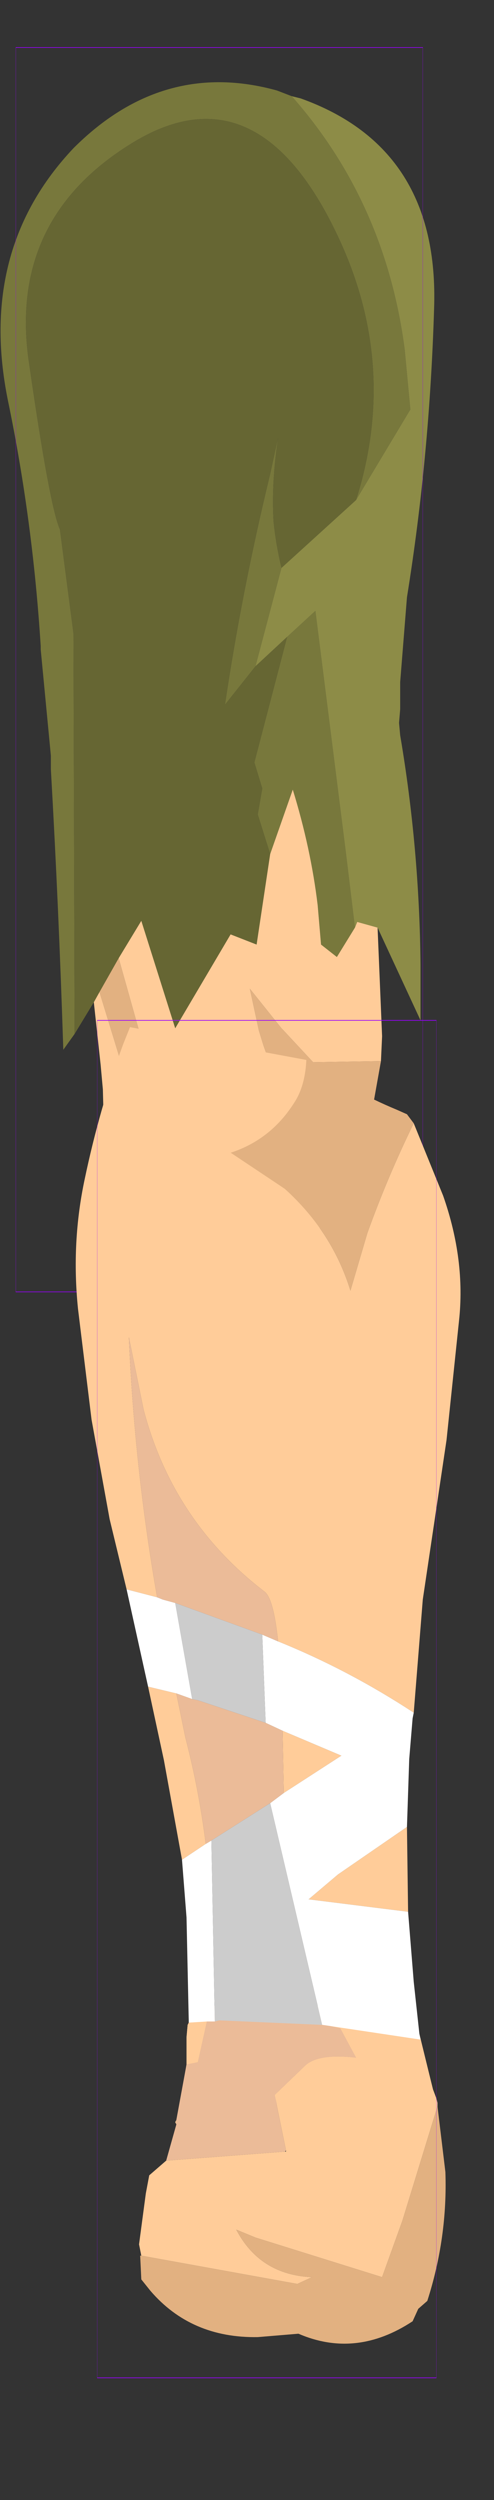 <?xml version="1.0" encoding="UTF-8" standalone="no"?>
<svg xmlns:ffdec="https://www.free-decompiler.com/flash" xmlns:xlink="http://www.w3.org/1999/xlink" ffdec:objectType="frame" height="110.5px" width="21.85px" xmlns="http://www.w3.org/2000/svg">
  <rect width="100%" height="100%" fill="#333333" stroke="none"/>
  <g transform="matrix(1.0, 0.0, 0.0, 1.0, 10.5, 14.65)">
    <use ffdec:characterId="2488" ffdec:characterName="game_fla.upperarm2_237" height="57.1" id="upperArm2" transform="matrix(1.0, 0.0, 0.0, 1.0, -10.5, -14.65)" width="19.2" xlink:href="#sprite0"/>
    <use ffdec:characterId="2494" height="66.15" id="lowerArmOuter2" transform="matrix(1.0, 0.0, 0.0, 1.0, -7.45, 29.7)" width="18.8" xlink:href="#sprite2"/>
  </g>
  <defs>
    <g id="sprite0" transform="matrix(1.0, 0.0, 0.0, 1.0, 9.7, 29.6)">
      <use ffdec:characterId="2484" height="52.25" transform="matrix(1.0, 0.0, 0.0, 1.0, -9.7, -25.95)" width="19.2" xlink:href="#shape0"/>
      <use ffdec:characterId="1081" height="100.0" id="shape" transform="matrix(0.18, 0.0, 0.0, 0.55, -9, -27.499)" width="100.0" xlink:href="#sprite1"/>
    </g>
    <g id="shape0" transform="matrix(1.0, 0.0, 0.0, 1.0, 9.7, 25.95)">
      <path d="M3.2 -25.35 Q7.35 -20.65 8.2 -14.15 L8.45 -11.5 6.05 -7.5 Q7.95 -13.5 5.2 -19.25 1.65 -26.7 -3.9 -23.25 -9.4 -19.85 -8.4 -13.45 -7.5 -7.2 -7.05 -6.2 L-6.45 -1.6 -6.4 16.1 -6.9 16.8 Q-7.1 10.55 -7.45 4.4 L-7.45 4.35 -7.45 3.8 -7.9 -0.9 -7.9 -1.05 Q-8.25 -6.6 -9.35 -11.9 -10.7 -18.55 -6.45 -23.05 -2.5 -27.0 2.55 -25.6 L3.2 -25.35 M2.75 -4.5 L1.6 -0.15 0.25 1.55 Q1.0 -3.5 2.25 -8.65 L2.6 -10.25 Q2.3 -8.25 2.4 -6.55 2.5 -5.55 2.75 -4.5 M3.0 -1.45 L4.25 -2.6 5.6 8.1 6.0 11.4 5.2 12.7 4.5 12.15 4.35 10.4 Q4.05 7.9 3.25 5.3 L2.25 8.15 1.7 6.4 1.9 5.25 1.55 4.1 3.0 -1.45" fill="#78783c" fill-rule="evenodd" stroke="none"/>
      <path d="M3.2 -25.35 L3.6 -25.25 Q9.75 -23.05 9.5 -15.95 9.3 -9.4 8.3 -3.2 L8.0 0.55 8.0 1.75 7.95 2.35 8.0 2.9 Q8.85 7.9 8.9 13.05 L8.9 15.05 8.9 15.5 7.0 11.4 6.1 11.15 6.0 11.4 5.6 8.1 4.25 -2.6 3.0 -1.45 1.6 -0.15 2.75 -4.5 6.05 -7.5 8.45 -11.5 8.2 -14.15 Q7.35 -20.65 3.2 -25.35" fill="#8d8c47" fill-rule="evenodd" stroke="none"/>
      <path d="M6.05 -7.5 L2.75 -4.5 Q2.5 -5.55 2.4 -6.55 2.3 -8.25 2.6 -10.25 L2.25 -8.65 Q1.0 -3.5 0.25 1.55 L1.6 -0.15 3.0 -1.45 1.55 4.1 1.9 5.25 1.7 6.4 2.25 8.15 1.65 12.15 0.5 11.7 -1.95 15.85 -3.45 11.1 -4.45 12.75 -5.3 14.25 -5.55 14.7 -6.4 16.1 -6.45 -1.6 -7.05 -6.2 Q-7.5 -7.2 -8.4 -13.45 -9.4 -19.85 -3.9 -23.25 1.65 -26.7 5.2 -19.25 7.95 -13.5 6.05 -7.5" fill="#666633" fill-rule="evenodd" stroke="none"/>
      <path d="M7.15 17.3 L6.4 21.5 Q6.05 22.8 5.3 23.7 4.5 24.8 3.4 25.55 L2.15 26.2 2.95 22.05 3.3 20.4 1.95 16.6 1.75 15.95 1.35 14.1 2.75 15.85 2.8 15.9 4.15 17.35 7.15 17.3 M-4.45 12.75 L-3.2 17.2 Q-2.45 20.2 -2.2 23.05 L-2.8 21.65 -4.35 17.35 -5.3 14.25 -4.45 12.75" fill="#e2b181" fill-rule="evenodd" stroke="none"/>
      <path d="M6.0 11.4 L6.1 11.15 7.0 11.4 7.2 16.2 7.15 17.3 4.15 17.35 2.8 15.9 2.75 15.85 1.35 14.1 1.75 15.95 1.95 16.6 3.3 20.4 2.95 22.05 2.15 26.2 -0.45 26.15 Q-1.95 25.8 -3.2 24.8 L-4.2 23.6 Q-5.35 22.35 -5.1 20.5 L-5.15 18.55 -5.25 17.45 -5.55 14.7 -5.3 14.25 -4.35 17.35 -2.8 21.65 -2.2 23.05 Q-2.45 20.2 -3.2 17.2 L-4.45 12.75 -3.45 11.1 -1.95 15.85 0.5 11.7 1.65 12.15 2.25 8.15 3.25 5.3 Q4.05 7.9 4.35 10.4 L4.5 12.15 5.2 12.7 6.0 11.4" fill="#ffcc99" fill-rule="evenodd" stroke="none"/>
    </g>
    <g id="sprite1" transform="matrix(1.0, 0.0, 0.0, 1.0, 50.0, 50.0)">
      <use ffdec:characterId="1080" height="100.0" transform="matrix(1.0, 0.0, 0.0, 1.0, -50.0, -50.0)" width="100.0" xlink:href="#shape1"/>
    </g>
    <g id="shape1" transform="matrix(1.0, 0.0, 0.0, 1.0, 50.0, 50.0)">
      <path d="M50.0 50.0 L-50.0 50.0 -50.0 -50.0 50.0 -50.0 50.0 50.0 Z" fill="none" stroke="#9900ff" stroke-linecap="round" stroke-linejoin="round" stroke-width="0.05"/>
    </g>
    <g id="sprite2" transform="matrix(1.0, 0.0, 0.0, 1.0, 9.8, 5.9)">
      <use ffdec:characterId="2493" ffdec:characterName="game_fla.lowerarm2_240" height="66.15" id="lowerArm2" transform="matrix(1.0, 0.0, 0.0, 1.0, -9.8, -5.9)" width="18.8" xlink:href="#sprite3"/>
    </g>
    <g id="sprite3" transform="matrix(1.0, 0.0, 0.0, 1.0, 8.75, 30.75)">
      <use ffdec:characterId="2490" ffdec:characterName="game_fla.hand2_241" height="21.85" id="hand" transform="matrix(1.0, 0.0, 0.0, 1.0, -7.7, 13.55)" width="15.6" xlink:href="#sprite4"/>
      <use ffdec:characterId="2491" height="47.6" transform="matrix(1.0, 0.0, 0.0, 1.0, -8.45, -29.7)" width="17.0" xlink:href="#shape3"/>
      <use ffdec:characterId="1081" height="100.0" id="shape" transform="matrix(0.15, 0.0, 0.0, 0.6, -7.5, -30)" width="100.0" xlink:href="#sprite1"/>
    </g>
    <g id="sprite4" transform="matrix(1.0, 0.0, 0.0, 1.0, 8.8, 7.45)">
      <use ffdec:characterId="1462" height="14.95" transform="matrix(1.0, 0.0, 0.0, 1.0, -6.75, -7.45)" width="13.55" xlink:href="#shape2"/>
    </g>
    <g id="shape2" transform="matrix(1.0, 0.0, 0.0, 1.0, 6.75, 7.45)">
      <path d="M0.85 -7.45 L5.35 -7.45 5.65 -6.2 6.25 -3.75 6.4 -3.35 6.45 -3.15 6.45 -3.0 4.9 2.05 4.0 4.55 -1.6 2.8 -2.45 2.45 Q-1.4 4.45 0.9 4.55 L0.25 4.85 -6.65 3.6 -6.75 3.1 -6.45 0.85 -6.3 0.05 -5.55 -0.6 -0.3 -1.0 -0.25 -1.0 -0.25 -1.05 -0.75 -3.5 0.55 -4.75 Q1.1 -5.35 2.85 -5.15 L2.15 -6.45 1.7 -6.55 1.35 -6.6 0.85 -7.45 M-3.75 -7.45 L-3.75 -6.75 -4.15 -4.95 -4.65 -4.85 -4.65 -6.05 -4.6 -6.6 -4.55 -6.7 -4.5 -7.45 -3.75 -7.45 M-5.1 -2.4 L-5.1 -2.2 -5.15 -2.3 -5.1 -2.4" fill="#ffcc99" fill-rule="evenodd" stroke="none"/>
      <path d="M0.85 -7.45 L1.35 -6.6 1.7 -6.55 2.15 -6.45 2.85 -5.15 Q1.1 -5.35 0.55 -4.75 L-0.75 -3.5 -0.25 -1.05 -0.3 -1.0 -5.55 -0.6 -5.1 -2.2 -5.1 -2.4 -4.65 -4.85 -4.15 -4.95 -3.75 -6.75 -3.75 -7.45 0.85 -7.45" fill="#ebbb98" fill-rule="evenodd" stroke="none"/>
      <path d="M-6.65 3.6 L0.25 4.85 0.9 4.55 Q-1.4 4.45 -2.45 2.45 L-1.6 2.8 4.0 4.55 4.9 2.05 6.45 -3.0 6.8 -0.1 Q6.9 2.8 6.0 5.6 L5.6 5.95 5.35 6.5 Q2.85 8.15 0.3 7.05 L-1.5 7.2 Q-4.45 7.25 -6.25 5.15 L-6.65 4.65 -6.7 3.6 -6.65 3.6" fill="#e2b181" fill-rule="evenodd" stroke="none"/>
    </g>
    <g id="shape3" transform="matrix(1.0, 0.0, 0.0, 1.0, 8.45, 29.7)">
      <path d="M1.75 -28.25 Q3.7 -26.9 5.75 -26.05 L6.2 -25.85 6.5 -25.45 Q5.35 -23.1 4.45 -20.6 L3.7 -18.05 Q2.9 -20.65 0.8 -22.55 L-1.6 -24.15 Q0.25 -24.75 1.3 -26.5 1.7 -27.2 1.75 -28.25" fill="#e2b181" fill-rule="evenodd" stroke="none"/>
      <path d="M1.75 -28.25 Q1.7 -27.2 1.3 -26.5 0.25 -24.75 -1.6 -24.15 L0.8 -22.55 Q2.9 -20.65 3.7 -18.05 L4.45 -20.6 Q5.35 -23.1 6.5 -25.45 L7.8 -22.25 Q8.8 -19.4 8.5 -16.7 L7.95 -11.45 6.9 -4.4 6.5 0.6 Q3.6 -1.3 0.5 -2.55 0.3 -4.45 -0.1 -4.75 -4.15 -7.85 -5.45 -12.8 L-6.1 -16.0 Q-5.85 -10.2 -4.85 -4.5 L-6.2 -4.85 -6.95 -7.95 -7.75 -12.35 -8.35 -17.25 Q-8.65 -20.2 -8.05 -23.0 -7.4 -26.1 -6.35 -28.95 L-6.05 -29.7 1.75 -28.25 M6.2 5.65 L6.25 9.4 1.85 8.85 3.15 7.75 6.2 5.65 M6.8 15.05 L7.35 17.25 7.5 17.65 7.55 17.85 7.55 17.9 0.45 17.9 0.35 17.5 1.65 16.25 Q2.2 15.65 3.95 15.85 L3.25 14.55 2.8 14.45 6.8 15.05 M-3.55 16.15 L-3.55 14.95 -3.5 14.4 -3.45 14.3 -2.65 14.25 -3.05 16.05 -3.55 16.15 M-3.75 7.1 L-4.55 2.7 -5.25 -0.55 -4.0 -0.25 -3.6 1.7 Q-3.0 4.0 -2.7 6.4 L-3.75 7.1 M0.7 1.4 L3.3 2.5 0.75 4.15 0.7 1.4" fill="#ffcc99" fill-rule="evenodd" stroke="none"/>
      <path d="M6.5 0.6 L6.45 0.85 6.3 2.65 6.2 5.65 3.15 7.75 1.85 8.85 6.25 9.4 6.5 12.5 6.75 14.8 6.8 15.05 2.8 14.45 2.45 14.4 0.15 4.6 0.75 4.15 3.3 2.5 0.7 1.4 -0.05 1.05 -0.2 -2.85 0.5 -2.55 Q3.6 -1.3 6.5 0.6 M-3.45 14.3 L-3.55 9.65 -3.75 7.1 -2.7 6.4 -2.45 6.25 -2.3 14.25 -2.65 14.25 -3.45 14.3 M-5.25 -0.55 L-6.2 -4.85 -4.85 -4.5 -4.6 -4.4 -4.05 -4.25 -3.3 0.0 -4.0 -0.25 -5.25 -0.55" fill="#ffffff" fill-rule="evenodd" stroke="none"/>
      <path d="M0.45 17.9 L-3.85 17.9 -3.55 16.15 -3.05 16.05 -2.65 14.25 -2.3 14.25 -2.1 14.2 2.45 14.4 2.8 14.45 3.25 14.55 3.95 15.85 Q2.2 15.65 1.65 16.25 L0.35 17.5 0.45 17.9 M0.75 4.15 L0.15 4.6 -2.45 6.25 -2.7 6.4 Q-3.0 4.0 -3.6 1.7 L-4.0 -0.25 -3.3 0.0 -3.05 0.05 -0.35 0.95 -0.05 1.05 0.7 1.4 0.75 4.15 M0.5 -2.55 L-0.2 -2.85 -4.05 -4.25 -4.6 -4.4 -4.85 -4.5 Q-5.85 -10.2 -6.1 -16.0 L-5.45 -12.8 Q-4.15 -7.85 -0.1 -4.75 0.3 -4.45 0.5 -2.55" fill="#ebbb98" fill-rule="evenodd" stroke="none"/>
      <path d="M0.15 4.6 L2.45 14.4 -2.1 14.2 -2.3 14.25 -2.45 6.25 0.15 4.6 M-0.05 1.05 L-0.35 0.95 -3.05 0.05 -3.3 0.0 -4.05 -4.25 -0.2 -2.85 -0.05 1.05" fill="#cccccc" fill-rule="evenodd" stroke="none"/>
    </g>
  </defs>
</svg>
